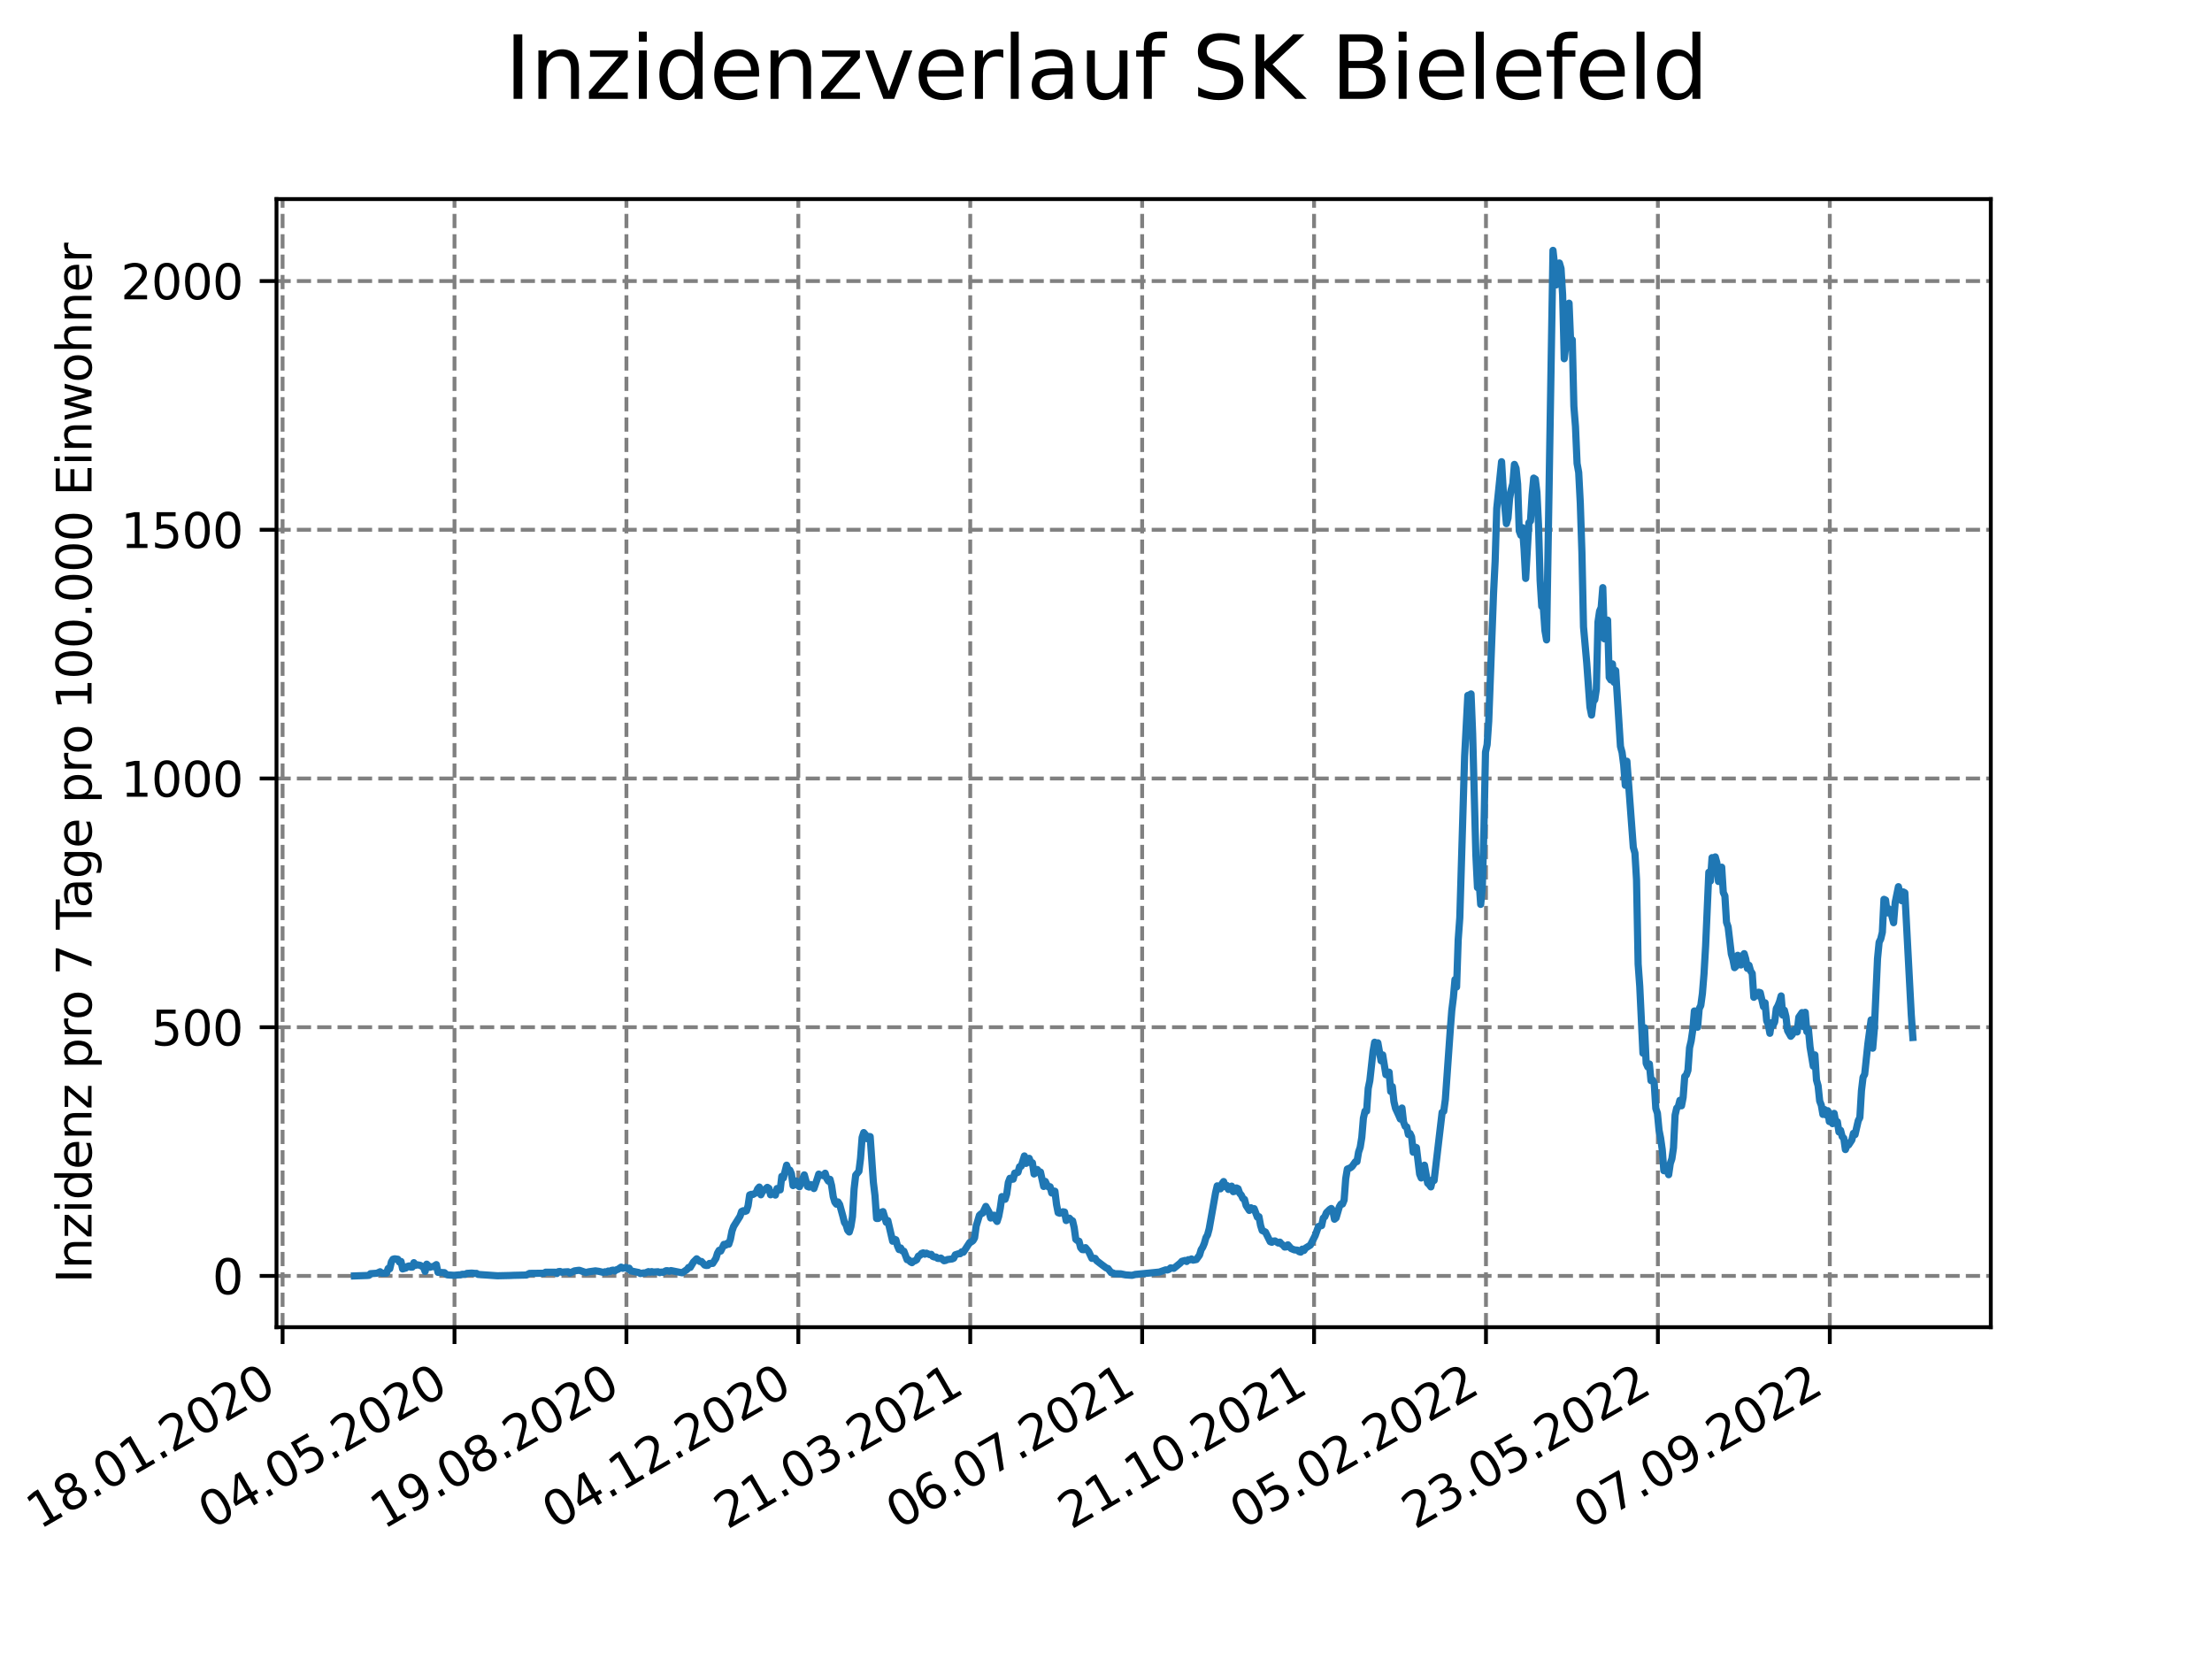 <?xml version="1.0" encoding="utf-8" standalone="no"?>
<!DOCTYPE svg PUBLIC "-//W3C//DTD SVG 1.1//EN"
  "http://www.w3.org/Graphics/SVG/1.1/DTD/svg11.dtd">
<svg xmlns:xlink="http://www.w3.org/1999/xlink" width="460.8pt" height="345.6pt" viewBox="0 0 460.8 345.6" xmlns="http://www.w3.org/2000/svg" version="1.1">
 <defs>
  <style type="text/css">*{stroke-linejoin: round; stroke-linecap: butt}</style>
 </defs>
 <g id="figure_1">
  <g id="patch_1">
   <path d="M 0 345.6 
L 460.8 345.6 
L 460.8 0 
L 0 0 
z
" style="fill: #ffffff"/>
  </g>
  <g id="axes_1">
   <g id="patch_2">
    <path d="M 57.6 276.48 
L 414.72 276.48 
L 414.72 41.472 
L 57.6 41.472 
z
" style="fill: #ffffff"/>
   </g>
   <g id="matplotlib.axis_1">
    <g id="xtick_1">
     <g id="line2d_1">
      <path d="M 58.869 276.48 
L 58.869 41.472 
" clip-path="url(#p1d7b91c0c7)" style="fill: none; stroke-dasharray: 2.96,1.28; stroke-dashoffset: 0; stroke: #808080; stroke-width: 0.8"/>
     </g>
     <g id="line2d_2">
      <defs>
       <path id="m7440fd3b88" d="M 0 0 
L 0 3.5 
" style="stroke: #000000; stroke-width: 0.8"/>
      </defs>
      <g>
       <use xlink:href="#m7440fd3b88" x="58.869" y="276.48" style="stroke: #000000; stroke-width: 0.8"/>
      </g>
     </g>
     <g id="text_1">
      <!-- 18.01.2020 -->
      <g transform="translate(8.244 318.689) rotate(-30) scale(0.1 -0.1)">
       <defs>
        <path id="DejaVuSans-31" d="M 794 531 
L 1825 531 
L 1825 4091 
L 703 3866 
L 703 4441 
L 1819 4666 
L 2450 4666 
L 2450 531 
L 3481 531 
L 3481 0 
L 794 0 
L 794 531 
z
" transform="scale(0.016)"/>
        <path id="DejaVuSans-38" d="M 2034 2216 
Q 1584 2216 1326 1975 
Q 1069 1734 1069 1313 
Q 1069 891 1326 650 
Q 1584 409 2034 409 
Q 2484 409 2743 651 
Q 3003 894 3003 1313 
Q 3003 1734 2745 1975 
Q 2488 2216 2034 2216 
z
M 1403 2484 
Q 997 2584 770 2862 
Q 544 3141 544 3541 
Q 544 4100 942 4425 
Q 1341 4750 2034 4750 
Q 2731 4750 3128 4425 
Q 3525 4100 3525 3541 
Q 3525 3141 3298 2862 
Q 3072 2584 2669 2484 
Q 3125 2378 3379 2068 
Q 3634 1759 3634 1313 
Q 3634 634 3220 271 
Q 2806 -91 2034 -91 
Q 1263 -91 848 271 
Q 434 634 434 1313 
Q 434 1759 690 2068 
Q 947 2378 1403 2484 
z
M 1172 3481 
Q 1172 3119 1398 2916 
Q 1625 2713 2034 2713 
Q 2441 2713 2670 2916 
Q 2900 3119 2900 3481 
Q 2900 3844 2670 4047 
Q 2441 4250 2034 4250 
Q 1625 4250 1398 4047 
Q 1172 3844 1172 3481 
z
" transform="scale(0.016)"/>
        <path id="DejaVuSans-2e" d="M 684 794 
L 1344 794 
L 1344 0 
L 684 0 
L 684 794 
z
" transform="scale(0.016)"/>
        <path id="DejaVuSans-30" d="M 2034 4250 
Q 1547 4250 1301 3770 
Q 1056 3291 1056 2328 
Q 1056 1369 1301 889 
Q 1547 409 2034 409 
Q 2525 409 2770 889 
Q 3016 1369 3016 2328 
Q 3016 3291 2770 3770 
Q 2525 4250 2034 4250 
z
M 2034 4750 
Q 2819 4750 3233 4129 
Q 3647 3509 3647 2328 
Q 3647 1150 3233 529 
Q 2819 -91 2034 -91 
Q 1250 -91 836 529 
Q 422 1150 422 2328 
Q 422 3509 836 4129 
Q 1250 4750 2034 4750 
z
" transform="scale(0.016)"/>
        <path id="DejaVuSans-32" d="M 1228 531 
L 3431 531 
L 3431 0 
L 469 0 
L 469 531 
Q 828 903 1448 1529 
Q 2069 2156 2228 2338 
Q 2531 2678 2651 2914 
Q 2772 3150 2772 3378 
Q 2772 3750 2511 3984 
Q 2250 4219 1831 4219 
Q 1534 4219 1204 4116 
Q 875 4013 500 3803 
L 500 4441 
Q 881 4594 1212 4672 
Q 1544 4750 1819 4750 
Q 2544 4750 2975 4387 
Q 3406 4025 3406 3419 
Q 3406 3131 3298 2873 
Q 3191 2616 2906 2266 
Q 2828 2175 2409 1742 
Q 1991 1309 1228 531 
z
" transform="scale(0.016)"/>
       </defs>
       <use xlink:href="#DejaVuSans-31"/>
       <use xlink:href="#DejaVuSans-38" x="63.623"/>
       <use xlink:href="#DejaVuSans-2e" x="127.246"/>
       <use xlink:href="#DejaVuSans-30" x="159.033"/>
       <use xlink:href="#DejaVuSans-31" x="222.656"/>
       <use xlink:href="#DejaVuSans-2e" x="286.279"/>
       <use xlink:href="#DejaVuSans-32" x="318.066"/>
       <use xlink:href="#DejaVuSans-30" x="381.689"/>
       <use xlink:href="#DejaVuSans-32" x="445.312"/>
       <use xlink:href="#DejaVuSans-30" x="508.936"/>
      </g>
     </g>
    </g>
    <g id="xtick_2">
     <g id="line2d_3">
      <path d="M 94.681 276.48 
L 94.681 41.472 
" clip-path="url(#p1d7b91c0c7)" style="fill: none; stroke-dasharray: 2.96,1.28; stroke-dashoffset: 0; stroke: #808080; stroke-width: 0.8"/>
     </g>
     <g id="line2d_4">
      <g>
       <use xlink:href="#m7440fd3b88" x="94.681" y="276.48" style="stroke: #000000; stroke-width: 0.8"/>
      </g>
     </g>
     <g id="text_2">
      <!-- 04.05.2020 -->
      <g transform="translate(44.056 318.689) rotate(-30) scale(0.1 -0.1)">
       <defs>
        <path id="DejaVuSans-34" d="M 2419 4116 
L 825 1625 
L 2419 1625 
L 2419 4116 
z
M 2253 4666 
L 3047 4666 
L 3047 1625 
L 3713 1625 
L 3713 1100 
L 3047 1100 
L 3047 0 
L 2419 0 
L 2419 1100 
L 313 1100 
L 313 1709 
L 2253 4666 
z
" transform="scale(0.016)"/>
        <path id="DejaVuSans-35" d="M 691 4666 
L 3169 4666 
L 3169 4134 
L 1269 4134 
L 1269 2991 
Q 1406 3038 1543 3061 
Q 1681 3084 1819 3084 
Q 2600 3084 3056 2656 
Q 3513 2228 3513 1497 
Q 3513 744 3044 326 
Q 2575 -91 1722 -91 
Q 1428 -91 1123 -41 
Q 819 9 494 109 
L 494 744 
Q 775 591 1075 516 
Q 1375 441 1709 441 
Q 2250 441 2565 725 
Q 2881 1009 2881 1497 
Q 2881 1984 2565 2268 
Q 2250 2553 1709 2553 
Q 1456 2553 1204 2497 
Q 953 2441 691 2322 
L 691 4666 
z
" transform="scale(0.016)"/>
       </defs>
       <use xlink:href="#DejaVuSans-30"/>
       <use xlink:href="#DejaVuSans-34" x="63.623"/>
       <use xlink:href="#DejaVuSans-2e" x="127.246"/>
       <use xlink:href="#DejaVuSans-30" x="159.033"/>
       <use xlink:href="#DejaVuSans-35" x="222.656"/>
       <use xlink:href="#DejaVuSans-2e" x="286.279"/>
       <use xlink:href="#DejaVuSans-32" x="318.066"/>
       <use xlink:href="#DejaVuSans-30" x="381.689"/>
       <use xlink:href="#DejaVuSans-32" x="445.312"/>
       <use xlink:href="#DejaVuSans-30" x="508.936"/>
      </g>
     </g>
    </g>
    <g id="xtick_3">
     <g id="line2d_5">
      <path d="M 130.494 276.48 
L 130.494 41.472 
" clip-path="url(#p1d7b91c0c7)" style="fill: none; stroke-dasharray: 2.96,1.28; stroke-dashoffset: 0; stroke: #808080; stroke-width: 0.8"/>
     </g>
     <g id="line2d_6">
      <g>
       <use xlink:href="#m7440fd3b88" x="130.494" y="276.48" style="stroke: #000000; stroke-width: 0.8"/>
      </g>
     </g>
     <g id="text_3">
      <!-- 19.08.2020 -->
      <g transform="translate(79.869 318.689) rotate(-30) scale(0.1 -0.1)">
       <defs>
        <path id="DejaVuSans-39" d="M 703 97 
L 703 672 
Q 941 559 1184 500 
Q 1428 441 1663 441 
Q 2288 441 2617 861 
Q 2947 1281 2994 2138 
Q 2813 1869 2534 1725 
Q 2256 1581 1919 1581 
Q 1219 1581 811 2004 
Q 403 2428 403 3163 
Q 403 3881 828 4315 
Q 1253 4750 1959 4750 
Q 2769 4750 3195 4129 
Q 3622 3509 3622 2328 
Q 3622 1225 3098 567 
Q 2575 -91 1691 -91 
Q 1453 -91 1209 -44 
Q 966 3 703 97 
z
M 1959 2075 
Q 2384 2075 2632 2365 
Q 2881 2656 2881 3163 
Q 2881 3666 2632 3958 
Q 2384 4250 1959 4250 
Q 1534 4250 1286 3958 
Q 1038 3666 1038 3163 
Q 1038 2656 1286 2365 
Q 1534 2075 1959 2075 
z
" transform="scale(0.016)"/>
       </defs>
       <use xlink:href="#DejaVuSans-31"/>
       <use xlink:href="#DejaVuSans-39" x="63.623"/>
       <use xlink:href="#DejaVuSans-2e" x="127.246"/>
       <use xlink:href="#DejaVuSans-30" x="159.033"/>
       <use xlink:href="#DejaVuSans-38" x="222.656"/>
       <use xlink:href="#DejaVuSans-2e" x="286.279"/>
       <use xlink:href="#DejaVuSans-32" x="318.066"/>
       <use xlink:href="#DejaVuSans-30" x="381.689"/>
       <use xlink:href="#DejaVuSans-32" x="445.312"/>
       <use xlink:href="#DejaVuSans-30" x="508.936"/>
      </g>
     </g>
    </g>
    <g id="xtick_4">
     <g id="line2d_7">
      <path d="M 166.306 276.48 
L 166.306 41.472 
" clip-path="url(#p1d7b91c0c7)" style="fill: none; stroke-dasharray: 2.96,1.28; stroke-dashoffset: 0; stroke: #808080; stroke-width: 0.8"/>
     </g>
     <g id="line2d_8">
      <g>
       <use xlink:href="#m7440fd3b88" x="166.306" y="276.48" style="stroke: #000000; stroke-width: 0.8"/>
      </g>
     </g>
     <g id="text_4">
      <!-- 04.12.2020 -->
      <g transform="translate(115.681 318.689) rotate(-30) scale(0.1 -0.1)">
       <use xlink:href="#DejaVuSans-30"/>
       <use xlink:href="#DejaVuSans-34" x="63.623"/>
       <use xlink:href="#DejaVuSans-2e" x="127.246"/>
       <use xlink:href="#DejaVuSans-31" x="159.033"/>
       <use xlink:href="#DejaVuSans-32" x="222.656"/>
       <use xlink:href="#DejaVuSans-2e" x="286.279"/>
       <use xlink:href="#DejaVuSans-32" x="318.066"/>
       <use xlink:href="#DejaVuSans-30" x="381.689"/>
       <use xlink:href="#DejaVuSans-32" x="445.312"/>
       <use xlink:href="#DejaVuSans-30" x="508.936"/>
      </g>
     </g>
    </g>
    <g id="xtick_5">
     <g id="line2d_9">
      <path d="M 202.119 276.48 
L 202.119 41.472 
" clip-path="url(#p1d7b91c0c7)" style="fill: none; stroke-dasharray: 2.96,1.28; stroke-dashoffset: 0; stroke: #808080; stroke-width: 0.8"/>
     </g>
     <g id="line2d_10">
      <g>
       <use xlink:href="#m7440fd3b88" x="202.119" y="276.48" style="stroke: #000000; stroke-width: 0.8"/>
      </g>
     </g>
     <g id="text_5">
      <!-- 21.03.2021 -->
      <g transform="translate(151.493 318.689) rotate(-30) scale(0.1 -0.1)">
       <defs>
        <path id="DejaVuSans-33" d="M 2597 2516 
Q 3050 2419 3304 2112 
Q 3559 1806 3559 1356 
Q 3559 666 3084 287 
Q 2609 -91 1734 -91 
Q 1441 -91 1130 -33 
Q 819 25 488 141 
L 488 750 
Q 750 597 1062 519 
Q 1375 441 1716 441 
Q 2309 441 2620 675 
Q 2931 909 2931 1356 
Q 2931 1769 2642 2001 
Q 2353 2234 1838 2234 
L 1294 2234 
L 1294 2753 
L 1863 2753 
Q 2328 2753 2575 2939 
Q 2822 3125 2822 3475 
Q 2822 3834 2567 4026 
Q 2313 4219 1838 4219 
Q 1578 4219 1281 4162 
Q 984 4106 628 3988 
L 628 4550 
Q 988 4650 1302 4700 
Q 1616 4750 1894 4750 
Q 2613 4750 3031 4423 
Q 3450 4097 3450 3541 
Q 3450 3153 3228 2886 
Q 3006 2619 2597 2516 
z
" transform="scale(0.016)"/>
       </defs>
       <use xlink:href="#DejaVuSans-32"/>
       <use xlink:href="#DejaVuSans-31" x="63.623"/>
       <use xlink:href="#DejaVuSans-2e" x="127.246"/>
       <use xlink:href="#DejaVuSans-30" x="159.033"/>
       <use xlink:href="#DejaVuSans-33" x="222.656"/>
       <use xlink:href="#DejaVuSans-2e" x="286.279"/>
       <use xlink:href="#DejaVuSans-32" x="318.066"/>
       <use xlink:href="#DejaVuSans-30" x="381.689"/>
       <use xlink:href="#DejaVuSans-32" x="445.312"/>
       <use xlink:href="#DejaVuSans-31" x="508.936"/>
      </g>
     </g>
    </g>
    <g id="xtick_6">
     <g id="line2d_11">
      <path d="M 237.931 276.48 
L 237.931 41.472 
" clip-path="url(#p1d7b91c0c7)" style="fill: none; stroke-dasharray: 2.96,1.28; stroke-dashoffset: 0; stroke: #808080; stroke-width: 0.8"/>
     </g>
     <g id="line2d_12">
      <g>
       <use xlink:href="#m7440fd3b88" x="237.931" y="276.48" style="stroke: #000000; stroke-width: 0.8"/>
      </g>
     </g>
     <g id="text_6">
      <!-- 06.07.2021 -->
      <g transform="translate(187.306 318.689) rotate(-30) scale(0.1 -0.1)">
       <defs>
        <path id="DejaVuSans-36" d="M 2113 2584 
Q 1688 2584 1439 2293 
Q 1191 2003 1191 1497 
Q 1191 994 1439 701 
Q 1688 409 2113 409 
Q 2538 409 2786 701 
Q 3034 994 3034 1497 
Q 3034 2003 2786 2293 
Q 2538 2584 2113 2584 
z
M 3366 4563 
L 3366 3988 
Q 3128 4100 2886 4159 
Q 2644 4219 2406 4219 
Q 1781 4219 1451 3797 
Q 1122 3375 1075 2522 
Q 1259 2794 1537 2939 
Q 1816 3084 2150 3084 
Q 2853 3084 3261 2657 
Q 3669 2231 3669 1497 
Q 3669 778 3244 343 
Q 2819 -91 2113 -91 
Q 1303 -91 875 529 
Q 447 1150 447 2328 
Q 447 3434 972 4092 
Q 1497 4750 2381 4750 
Q 2619 4750 2861 4703 
Q 3103 4656 3366 4563 
z
" transform="scale(0.016)"/>
        <path id="DejaVuSans-37" d="M 525 4666 
L 3525 4666 
L 3525 4397 
L 1831 0 
L 1172 0 
L 2766 4134 
L 525 4134 
L 525 4666 
z
" transform="scale(0.016)"/>
       </defs>
       <use xlink:href="#DejaVuSans-30"/>
       <use xlink:href="#DejaVuSans-36" x="63.623"/>
       <use xlink:href="#DejaVuSans-2e" x="127.246"/>
       <use xlink:href="#DejaVuSans-30" x="159.033"/>
       <use xlink:href="#DejaVuSans-37" x="222.656"/>
       <use xlink:href="#DejaVuSans-2e" x="286.279"/>
       <use xlink:href="#DejaVuSans-32" x="318.066"/>
       <use xlink:href="#DejaVuSans-30" x="381.689"/>
       <use xlink:href="#DejaVuSans-32" x="445.312"/>
       <use xlink:href="#DejaVuSans-31" x="508.936"/>
      </g>
     </g>
    </g>
    <g id="xtick_7">
     <g id="line2d_13">
      <path d="M 273.744 276.48 
L 273.744 41.472 
" clip-path="url(#p1d7b91c0c7)" style="fill: none; stroke-dasharray: 2.96,1.28; stroke-dashoffset: 0; stroke: #808080; stroke-width: 0.8"/>
     </g>
     <g id="line2d_14">
      <g>
       <use xlink:href="#m7440fd3b88" x="273.744" y="276.48" style="stroke: #000000; stroke-width: 0.8"/>
      </g>
     </g>
     <g id="text_7">
      <!-- 21.10.2021 -->
      <g transform="translate(223.118 318.689) rotate(-30) scale(0.1 -0.1)">
       <use xlink:href="#DejaVuSans-32"/>
       <use xlink:href="#DejaVuSans-31" x="63.623"/>
       <use xlink:href="#DejaVuSans-2e" x="127.246"/>
       <use xlink:href="#DejaVuSans-31" x="159.033"/>
       <use xlink:href="#DejaVuSans-30" x="222.656"/>
       <use xlink:href="#DejaVuSans-2e" x="286.279"/>
       <use xlink:href="#DejaVuSans-32" x="318.066"/>
       <use xlink:href="#DejaVuSans-30" x="381.689"/>
       <use xlink:href="#DejaVuSans-32" x="445.312"/>
       <use xlink:href="#DejaVuSans-31" x="508.936"/>
      </g>
     </g>
    </g>
    <g id="xtick_8">
     <g id="line2d_15">
      <path d="M 309.556 276.48 
L 309.556 41.472 
" clip-path="url(#p1d7b91c0c7)" style="fill: none; stroke-dasharray: 2.96,1.28; stroke-dashoffset: 0; stroke: #808080; stroke-width: 0.8"/>
     </g>
     <g id="line2d_16">
      <g>
       <use xlink:href="#m7440fd3b88" x="309.556" y="276.48" style="stroke: #000000; stroke-width: 0.8"/>
      </g>
     </g>
     <g id="text_8">
      <!-- 05.02.2022 -->
      <g transform="translate(258.931 318.689) rotate(-30) scale(0.1 -0.1)">
       <use xlink:href="#DejaVuSans-30"/>
       <use xlink:href="#DejaVuSans-35" x="63.623"/>
       <use xlink:href="#DejaVuSans-2e" x="127.246"/>
       <use xlink:href="#DejaVuSans-30" x="159.033"/>
       <use xlink:href="#DejaVuSans-32" x="222.656"/>
       <use xlink:href="#DejaVuSans-2e" x="286.279"/>
       <use xlink:href="#DejaVuSans-32" x="318.066"/>
       <use xlink:href="#DejaVuSans-30" x="381.689"/>
       <use xlink:href="#DejaVuSans-32" x="445.312"/>
       <use xlink:href="#DejaVuSans-32" x="508.936"/>
      </g>
     </g>
    </g>
    <g id="xtick_9">
     <g id="line2d_17">
      <path d="M 345.368 276.48 
L 345.368 41.472 
" clip-path="url(#p1d7b91c0c7)" style="fill: none; stroke-dasharray: 2.96,1.28; stroke-dashoffset: 0; stroke: #808080; stroke-width: 0.8"/>
     </g>
     <g id="line2d_18">
      <g>
       <use xlink:href="#m7440fd3b88" x="345.368" y="276.48" style="stroke: #000000; stroke-width: 0.8"/>
      </g>
     </g>
     <g id="text_9">
      <!-- 23.05.2022 -->
      <g transform="translate(294.743 318.689) rotate(-30) scale(0.1 -0.1)">
       <use xlink:href="#DejaVuSans-32"/>
       <use xlink:href="#DejaVuSans-33" x="63.623"/>
       <use xlink:href="#DejaVuSans-2e" x="127.246"/>
       <use xlink:href="#DejaVuSans-30" x="159.033"/>
       <use xlink:href="#DejaVuSans-35" x="222.656"/>
       <use xlink:href="#DejaVuSans-2e" x="286.279"/>
       <use xlink:href="#DejaVuSans-32" x="318.066"/>
       <use xlink:href="#DejaVuSans-30" x="381.689"/>
       <use xlink:href="#DejaVuSans-32" x="445.312"/>
       <use xlink:href="#DejaVuSans-32" x="508.936"/>
      </g>
     </g>
    </g>
    <g id="xtick_10">
     <g id="line2d_19">
      <path d="M 381.181 276.48 
L 381.181 41.472 
" clip-path="url(#p1d7b91c0c7)" style="fill: none; stroke-dasharray: 2.96,1.28; stroke-dashoffset: 0; stroke: #808080; stroke-width: 0.8"/>
     </g>
     <g id="line2d_20">
      <g>
       <use xlink:href="#m7440fd3b88" x="381.181" y="276.48" style="stroke: #000000; stroke-width: 0.8"/>
      </g>
     </g>
     <g id="text_10">
      <!-- 07.09.2022 -->
      <g transform="translate(330.556 318.689) rotate(-30) scale(0.1 -0.1)">
       <use xlink:href="#DejaVuSans-30"/>
       <use xlink:href="#DejaVuSans-37" x="63.623"/>
       <use xlink:href="#DejaVuSans-2e" x="127.246"/>
       <use xlink:href="#DejaVuSans-30" x="159.033"/>
       <use xlink:href="#DejaVuSans-39" x="222.656"/>
       <use xlink:href="#DejaVuSans-2e" x="286.279"/>
       <use xlink:href="#DejaVuSans-32" x="318.066"/>
       <use xlink:href="#DejaVuSans-30" x="381.689"/>
       <use xlink:href="#DejaVuSans-32" x="445.312"/>
       <use xlink:href="#DejaVuSans-32" x="508.936"/>
      </g>
     </g>
    </g>
   </g>
   <g id="matplotlib.axis_2">
    <g id="ytick_1">
     <g id="line2d_21">
      <path d="M 57.6 265.798 
L 414.72 265.798 
" clip-path="url(#p1d7b91c0c7)" style="fill: none; stroke-dasharray: 2.96,1.28; stroke-dashoffset: 0; stroke: #808080; stroke-width: 0.8"/>
     </g>
     <g id="line2d_22">
      <defs>
       <path id="m2b32ab7698" d="M 0 0 
L -3.5 0 
" style="stroke: #000000; stroke-width: 0.8"/>
      </defs>
      <g>
       <use xlink:href="#m2b32ab7698" x="57.6" y="265.798" style="stroke: #000000; stroke-width: 0.8"/>
      </g>
     </g>
     <g id="text_11">
      <!-- 0 -->
      <g transform="translate(44.237 269.597) scale(0.1 -0.1)">
       <use xlink:href="#DejaVuSans-30"/>
      </g>
     </g>
    </g>
    <g id="ytick_2">
     <g id="line2d_23">
      <path d="M 57.6 213.985 
L 414.72 213.985 
" clip-path="url(#p1d7b91c0c7)" style="fill: none; stroke-dasharray: 2.96,1.28; stroke-dashoffset: 0; stroke: #808080; stroke-width: 0.8"/>
     </g>
     <g id="line2d_24">
      <g>
       <use xlink:href="#m2b32ab7698" x="57.6" y="213.985" style="stroke: #000000; stroke-width: 0.8"/>
      </g>
     </g>
     <g id="text_12">
      <!-- 500 -->
      <g transform="translate(31.512 217.784) scale(0.1 -0.1)">
       <use xlink:href="#DejaVuSans-35"/>
       <use xlink:href="#DejaVuSans-30" x="63.623"/>
       <use xlink:href="#DejaVuSans-30" x="127.246"/>
      </g>
     </g>
    </g>
    <g id="ytick_3">
     <g id="line2d_25">
      <path d="M 57.6 162.171 
L 414.72 162.171 
" clip-path="url(#p1d7b91c0c7)" style="fill: none; stroke-dasharray: 2.96,1.28; stroke-dashoffset: 0; stroke: #808080; stroke-width: 0.8"/>
     </g>
     <g id="line2d_26">
      <g>
       <use xlink:href="#m2b32ab7698" x="57.6" y="162.171" style="stroke: #000000; stroke-width: 0.8"/>
      </g>
     </g>
     <g id="text_13">
      <!-- 1000 -->
      <g transform="translate(25.15 165.971) scale(0.1 -0.1)">
       <use xlink:href="#DejaVuSans-31"/>
       <use xlink:href="#DejaVuSans-30" x="63.623"/>
       <use xlink:href="#DejaVuSans-30" x="127.246"/>
       <use xlink:href="#DejaVuSans-30" x="190.869"/>
      </g>
     </g>
    </g>
    <g id="ytick_4">
     <g id="line2d_27">
      <path d="M 57.6 110.358 
L 414.72 110.358 
" clip-path="url(#p1d7b91c0c7)" style="fill: none; stroke-dasharray: 2.96,1.28; stroke-dashoffset: 0; stroke: #808080; stroke-width: 0.8"/>
     </g>
     <g id="line2d_28">
      <g>
       <use xlink:href="#m2b32ab7698" x="57.6" y="110.358" style="stroke: #000000; stroke-width: 0.8"/>
      </g>
     </g>
     <g id="text_14">
      <!-- 1500 -->
      <g transform="translate(25.15 114.157) scale(0.1 -0.1)">
       <use xlink:href="#DejaVuSans-31"/>
       <use xlink:href="#DejaVuSans-35" x="63.623"/>
       <use xlink:href="#DejaVuSans-30" x="127.246"/>
       <use xlink:href="#DejaVuSans-30" x="190.869"/>
      </g>
     </g>
    </g>
    <g id="ytick_5">
     <g id="line2d_29">
      <path d="M 57.6 58.545 
L 414.72 58.545 
" clip-path="url(#p1d7b91c0c7)" style="fill: none; stroke-dasharray: 2.96,1.28; stroke-dashoffset: 0; stroke: #808080; stroke-width: 0.8"/>
     </g>
     <g id="line2d_30">
      <g>
       <use xlink:href="#m2b32ab7698" x="57.6" y="58.545" style="stroke: #000000; stroke-width: 0.8"/>
      </g>
     </g>
     <g id="text_15">
      <!-- 2000 -->
      <g transform="translate(25.15 62.344) scale(0.1 -0.1)">
       <use xlink:href="#DejaVuSans-32"/>
       <use xlink:href="#DejaVuSans-30" x="63.623"/>
       <use xlink:href="#DejaVuSans-30" x="127.246"/>
       <use xlink:href="#DejaVuSans-30" x="190.869"/>
      </g>
     </g>
    </g>
    <g id="text_16">
     <!-- Inzidenz pro 7 Tage pro 100.000 Einwohner -->
     <g transform="translate(19.07 267.301) rotate(-90) scale(0.1 -0.1)">
      <defs>
       <path id="DejaVuSans-49" d="M 628 4666 
L 1259 4666 
L 1259 0 
L 628 0 
L 628 4666 
z
" transform="scale(0.016)"/>
       <path id="DejaVuSans-6e" d="M 3513 2113 
L 3513 0 
L 2938 0 
L 2938 2094 
Q 2938 2591 2744 2837 
Q 2550 3084 2163 3084 
Q 1697 3084 1428 2787 
Q 1159 2491 1159 1978 
L 1159 0 
L 581 0 
L 581 3500 
L 1159 3500 
L 1159 2956 
Q 1366 3272 1645 3428 
Q 1925 3584 2291 3584 
Q 2894 3584 3203 3211 
Q 3513 2838 3513 2113 
z
" transform="scale(0.016)"/>
       <path id="DejaVuSans-7a" d="M 353 3500 
L 3084 3500 
L 3084 2975 
L 922 459 
L 3084 459 
L 3084 0 
L 275 0 
L 275 525 
L 2438 3041 
L 353 3041 
L 353 3500 
z
" transform="scale(0.016)"/>
       <path id="DejaVuSans-69" d="M 603 3500 
L 1178 3500 
L 1178 0 
L 603 0 
L 603 3500 
z
M 603 4863 
L 1178 4863 
L 1178 4134 
L 603 4134 
L 603 4863 
z
" transform="scale(0.016)"/>
       <path id="DejaVuSans-64" d="M 2906 2969 
L 2906 4863 
L 3481 4863 
L 3481 0 
L 2906 0 
L 2906 525 
Q 2725 213 2448 61 
Q 2172 -91 1784 -91 
Q 1150 -91 751 415 
Q 353 922 353 1747 
Q 353 2572 751 3078 
Q 1150 3584 1784 3584 
Q 2172 3584 2448 3432 
Q 2725 3281 2906 2969 
z
M 947 1747 
Q 947 1113 1208 752 
Q 1469 391 1925 391 
Q 2381 391 2643 752 
Q 2906 1113 2906 1747 
Q 2906 2381 2643 2742 
Q 2381 3103 1925 3103 
Q 1469 3103 1208 2742 
Q 947 2381 947 1747 
z
" transform="scale(0.016)"/>
       <path id="DejaVuSans-65" d="M 3597 1894 
L 3597 1613 
L 953 1613 
Q 991 1019 1311 708 
Q 1631 397 2203 397 
Q 2534 397 2845 478 
Q 3156 559 3463 722 
L 3463 178 
Q 3153 47 2828 -22 
Q 2503 -91 2169 -91 
Q 1331 -91 842 396 
Q 353 884 353 1716 
Q 353 2575 817 3079 
Q 1281 3584 2069 3584 
Q 2775 3584 3186 3129 
Q 3597 2675 3597 1894 
z
M 3022 2063 
Q 3016 2534 2758 2815 
Q 2500 3097 2075 3097 
Q 1594 3097 1305 2825 
Q 1016 2553 972 2059 
L 3022 2063 
z
" transform="scale(0.016)"/>
       <path id="DejaVuSans-20" transform="scale(0.016)"/>
       <path id="DejaVuSans-70" d="M 1159 525 
L 1159 -1331 
L 581 -1331 
L 581 3500 
L 1159 3500 
L 1159 2969 
Q 1341 3281 1617 3432 
Q 1894 3584 2278 3584 
Q 2916 3584 3314 3078 
Q 3713 2572 3713 1747 
Q 3713 922 3314 415 
Q 2916 -91 2278 -91 
Q 1894 -91 1617 61 
Q 1341 213 1159 525 
z
M 3116 1747 
Q 3116 2381 2855 2742 
Q 2594 3103 2138 3103 
Q 1681 3103 1420 2742 
Q 1159 2381 1159 1747 
Q 1159 1113 1420 752 
Q 1681 391 2138 391 
Q 2594 391 2855 752 
Q 3116 1113 3116 1747 
z
" transform="scale(0.016)"/>
       <path id="DejaVuSans-72" d="M 2631 2963 
Q 2534 3019 2420 3045 
Q 2306 3072 2169 3072 
Q 1681 3072 1420 2755 
Q 1159 2438 1159 1844 
L 1159 0 
L 581 0 
L 581 3500 
L 1159 3500 
L 1159 2956 
Q 1341 3275 1631 3429 
Q 1922 3584 2338 3584 
Q 2397 3584 2469 3576 
Q 2541 3569 2628 3553 
L 2631 2963 
z
" transform="scale(0.016)"/>
       <path id="DejaVuSans-6f" d="M 1959 3097 
Q 1497 3097 1228 2736 
Q 959 2375 959 1747 
Q 959 1119 1226 758 
Q 1494 397 1959 397 
Q 2419 397 2687 759 
Q 2956 1122 2956 1747 
Q 2956 2369 2687 2733 
Q 2419 3097 1959 3097 
z
M 1959 3584 
Q 2709 3584 3137 3096 
Q 3566 2609 3566 1747 
Q 3566 888 3137 398 
Q 2709 -91 1959 -91 
Q 1206 -91 779 398 
Q 353 888 353 1747 
Q 353 2609 779 3096 
Q 1206 3584 1959 3584 
z
" transform="scale(0.016)"/>
       <path id="DejaVuSans-54" d="M -19 4666 
L 3928 4666 
L 3928 4134 
L 2272 4134 
L 2272 0 
L 1638 0 
L 1638 4134 
L -19 4134 
L -19 4666 
z
" transform="scale(0.016)"/>
       <path id="DejaVuSans-61" d="M 2194 1759 
Q 1497 1759 1228 1600 
Q 959 1441 959 1056 
Q 959 750 1161 570 
Q 1363 391 1709 391 
Q 2188 391 2477 730 
Q 2766 1069 2766 1631 
L 2766 1759 
L 2194 1759 
z
M 3341 1997 
L 3341 0 
L 2766 0 
L 2766 531 
Q 2569 213 2275 61 
Q 1981 -91 1556 -91 
Q 1019 -91 701 211 
Q 384 513 384 1019 
Q 384 1609 779 1909 
Q 1175 2209 1959 2209 
L 2766 2209 
L 2766 2266 
Q 2766 2663 2505 2880 
Q 2244 3097 1772 3097 
Q 1472 3097 1187 3025 
Q 903 2953 641 2809 
L 641 3341 
Q 956 3463 1253 3523 
Q 1550 3584 1831 3584 
Q 2591 3584 2966 3190 
Q 3341 2797 3341 1997 
z
" transform="scale(0.016)"/>
       <path id="DejaVuSans-67" d="M 2906 1791 
Q 2906 2416 2648 2759 
Q 2391 3103 1925 3103 
Q 1463 3103 1205 2759 
Q 947 2416 947 1791 
Q 947 1169 1205 825 
Q 1463 481 1925 481 
Q 2391 481 2648 825 
Q 2906 1169 2906 1791 
z
M 3481 434 
Q 3481 -459 3084 -895 
Q 2688 -1331 1869 -1331 
Q 1566 -1331 1297 -1286 
Q 1028 -1241 775 -1147 
L 775 -588 
Q 1028 -725 1275 -790 
Q 1522 -856 1778 -856 
Q 2344 -856 2625 -561 
Q 2906 -266 2906 331 
L 2906 616 
Q 2728 306 2450 153 
Q 2172 0 1784 0 
Q 1141 0 747 490 
Q 353 981 353 1791 
Q 353 2603 747 3093 
Q 1141 3584 1784 3584 
Q 2172 3584 2450 3431 
Q 2728 3278 2906 2969 
L 2906 3500 
L 3481 3500 
L 3481 434 
z
" transform="scale(0.016)"/>
       <path id="DejaVuSans-45" d="M 628 4666 
L 3578 4666 
L 3578 4134 
L 1259 4134 
L 1259 2753 
L 3481 2753 
L 3481 2222 
L 1259 2222 
L 1259 531 
L 3634 531 
L 3634 0 
L 628 0 
L 628 4666 
z
" transform="scale(0.016)"/>
       <path id="DejaVuSans-77" d="M 269 3500 
L 844 3500 
L 1563 769 
L 2278 3500 
L 2956 3500 
L 3675 769 
L 4391 3500 
L 4966 3500 
L 4050 0 
L 3372 0 
L 2619 2869 
L 1863 0 
L 1184 0 
L 269 3500 
z
" transform="scale(0.016)"/>
       <path id="DejaVuSans-68" d="M 3513 2113 
L 3513 0 
L 2938 0 
L 2938 2094 
Q 2938 2591 2744 2837 
Q 2550 3084 2163 3084 
Q 1697 3084 1428 2787 
Q 1159 2491 1159 1978 
L 1159 0 
L 581 0 
L 581 4863 
L 1159 4863 
L 1159 2956 
Q 1366 3272 1645 3428 
Q 1925 3584 2291 3584 
Q 2894 3584 3203 3211 
Q 3513 2838 3513 2113 
z
" transform="scale(0.016)"/>
      </defs>
      <use xlink:href="#DejaVuSans-49"/>
      <use xlink:href="#DejaVuSans-6e" x="29.492"/>
      <use xlink:href="#DejaVuSans-7a" x="92.871"/>
      <use xlink:href="#DejaVuSans-69" x="145.361"/>
      <use xlink:href="#DejaVuSans-64" x="173.145"/>
      <use xlink:href="#DejaVuSans-65" x="236.621"/>
      <use xlink:href="#DejaVuSans-6e" x="298.145"/>
      <use xlink:href="#DejaVuSans-7a" x="361.523"/>
      <use xlink:href="#DejaVuSans-20" x="414.014"/>
      <use xlink:href="#DejaVuSans-70" x="445.801"/>
      <use xlink:href="#DejaVuSans-72" x="509.277"/>
      <use xlink:href="#DejaVuSans-6f" x="548.141"/>
      <use xlink:href="#DejaVuSans-20" x="609.322"/>
      <use xlink:href="#DejaVuSans-37" x="641.109"/>
      <use xlink:href="#DejaVuSans-20" x="704.732"/>
      <use xlink:href="#DejaVuSans-54" x="736.52"/>
      <use xlink:href="#DejaVuSans-61" x="781.104"/>
      <use xlink:href="#DejaVuSans-67" x="842.383"/>
      <use xlink:href="#DejaVuSans-65" x="905.859"/>
      <use xlink:href="#DejaVuSans-20" x="967.383"/>
      <use xlink:href="#DejaVuSans-70" x="999.17"/>
      <use xlink:href="#DejaVuSans-72" x="1062.646"/>
      <use xlink:href="#DejaVuSans-6f" x="1101.51"/>
      <use xlink:href="#DejaVuSans-20" x="1162.691"/>
      <use xlink:href="#DejaVuSans-31" x="1194.479"/>
      <use xlink:href="#DejaVuSans-30" x="1258.102"/>
      <use xlink:href="#DejaVuSans-30" x="1321.725"/>
      <use xlink:href="#DejaVuSans-2e" x="1385.348"/>
      <use xlink:href="#DejaVuSans-30" x="1417.135"/>
      <use xlink:href="#DejaVuSans-30" x="1480.758"/>
      <use xlink:href="#DejaVuSans-30" x="1544.381"/>
      <use xlink:href="#DejaVuSans-20" x="1608.004"/>
      <use xlink:href="#DejaVuSans-45" x="1639.791"/>
      <use xlink:href="#DejaVuSans-69" x="1702.975"/>
      <use xlink:href="#DejaVuSans-6e" x="1730.758"/>
      <use xlink:href="#DejaVuSans-77" x="1794.137"/>
      <use xlink:href="#DejaVuSans-6f" x="1875.924"/>
      <use xlink:href="#DejaVuSans-68" x="1937.105"/>
      <use xlink:href="#DejaVuSans-6e" x="2000.484"/>
      <use xlink:href="#DejaVuSans-65" x="2063.863"/>
      <use xlink:href="#DejaVuSans-72" x="2125.387"/>
     </g>
    </g>
   </g>
   <g id="line2d_31">
    <path d="M 73.833 265.798 
L 76.51 265.705 
L 76.845 265.674 
L 77.18 265.333 
L 78.518 265.24 
L 79.188 264.93 
L 79.523 265.24 
L 80.527 265.209 
L 80.861 264.247 
L 81.196 264.309 
L 81.531 262.883 
L 81.865 262.325 
L 82.2 262.232 
L 82.87 262.325 
L 83.204 262.914 
L 83.539 262.79 
L 83.874 264.34 
L 84.543 264.154 
L 84.878 263.813 
L 85.212 263.72 
L 85.547 263.968 
L 85.882 263.968 
L 86.216 263.038 
L 86.551 263.596 
L 86.886 263.472 
L 87.555 263.596 
L 88.225 263.999 
L 88.559 264.868 
L 88.894 263.348 
L 89.563 263.999 
L 89.898 263.875 
L 90.233 263.875 
L 90.902 263.441 
L 91.237 265.054 
L 92.576 265.116 
L 92.91 265.426 
L 93.245 265.581 
L 94.584 265.674 
L 95.588 265.581 
L 95.923 265.581 
L 96.257 265.457 
L 96.927 265.457 
L 97.261 265.271 
L 98.265 265.209 
L 98.935 265.271 
L 99.27 265.271 
L 99.604 265.488 
L 103.621 265.767 
L 106.298 265.705 
L 106.968 265.674 
L 109.645 265.612 
L 110.315 265.271 
L 113.327 265.24 
L 113.661 265.023 
L 115.67 265.023 
L 116.004 265.302 
L 116.339 264.899 
L 116.674 264.868 
L 117.008 265.023 
L 117.678 264.961 
L 118.347 264.93 
L 118.682 265.209 
L 119.686 264.744 
L 120.355 264.651 
L 120.69 264.62 
L 122.029 265.085 
L 122.698 264.93 
L 124.037 264.744 
L 124.706 264.837 
L 125.376 264.992 
L 125.711 265.054 
L 126.045 264.93 
L 126.38 265.023 
L 126.715 264.775 
L 127.049 264.899 
L 127.384 264.651 
L 127.719 264.589 
L 128.053 264.775 
L 128.388 264.526 
L 128.723 264.433 
L 129.392 263.968 
L 129.727 264.216 
L 130.396 264.03 
L 130.731 264.309 
L 131.066 264.185 
L 131.4 264.744 
L 132.739 265.023 
L 133.074 265.085 
L 133.409 265.302 
L 134.078 265.178 
L 134.413 265.178 
L 135.082 264.899 
L 135.417 265.023 
L 135.751 264.899 
L 136.086 264.992 
L 137.09 264.93 
L 137.425 265.116 
L 137.76 264.992 
L 138.094 265.054 
L 138.764 264.713 
L 139.098 264.713 
L 139.433 264.837 
L 139.768 264.682 
L 142.111 265.147 
L 143.115 264.464 
L 143.449 264.03 
L 143.784 264.03 
L 144.453 262.914 
L 145.123 262.232 
L 145.792 262.79 
L 146.127 262.79 
L 146.796 263.534 
L 147.131 263.627 
L 147.466 263.596 
L 147.8 263.193 
L 148.47 263.193 
L 149.139 262.139 
L 149.474 261.054 
L 149.809 260.464 
L 150.143 260.62 
L 150.813 259.224 
L 151.147 259.41 
L 151.482 259.007 
L 151.817 259.193 
L 152.151 258.17 
L 152.486 256.464 
L 152.821 255.503 
L 154.16 253.364 
L 154.494 252.371 
L 154.829 252.216 
L 155.164 252.371 
L 155.498 252.247 
L 155.833 251.193 
L 156.168 248.93 
L 156.502 248.806 
L 156.837 248.837 
L 157.507 248.464 
L 157.841 247.658 
L 158.176 247.286 
L 158.511 248.899 
L 158.845 248.216 
L 159.849 247.348 
L 160.184 247.565 
L 160.519 248.899 
L 160.854 248.433 
L 161.523 248.961 
L 161.858 247.596 
L 162.192 247.906 
L 162.527 247.875 
L 162.862 245.054 
L 163.196 245.395 
L 163.866 242.728 
L 164.2 243.751 
L 164.535 243.751 
L 164.87 244.526 
L 165.205 246.976 
L 165.539 246.046 
L 165.874 246.015 
L 166.209 246.945 
L 166.543 247.224 
L 167.547 244.744 
L 168.217 247.162 
L 168.552 247.286 
L 168.886 246.759 
L 169.556 247.596 
L 170.225 245.643 
L 170.56 244.588 
L 170.894 244.837 
L 171.229 244.806 
L 171.564 244.93 
L 171.898 244.402 
L 172.233 245.519 
L 172.568 246.046 
L 172.903 245.674 
L 173.237 246.976 
L 173.572 249.271 
L 173.907 250.418 
L 174.241 250.852 
L 174.576 250.387 
L 174.911 250.914 
L 175.58 253.333 
L 175.915 254.666 
L 176.25 255.162 
L 176.584 256.278 
L 176.919 256.651 
L 177.254 255.534 
L 177.588 253.426 
L 177.923 247.689 
L 178.258 244.806 
L 178.927 243.999 
L 179.262 241.333 
L 179.596 236.961 
L 179.931 235.937 
L 180.266 236.34 
L 180.601 237.209 
L 180.935 236.744 
L 181.27 236.775 
L 181.939 246.294 
L 182.274 249.054 
L 182.609 253.829 
L 182.943 253.829 
L 183.278 253.488 
L 183.613 252.526 
L 183.948 252.402 
L 184.617 254.635 
L 184.952 254.263 
L 185.956 258.573 
L 186.29 258.139 
L 186.625 258.263 
L 186.96 259.534 
L 187.294 260.309 
L 187.629 259.968 
L 187.964 260.589 
L 188.299 260.651 
L 188.968 262.418 
L 189.303 262.449 
L 189.637 262.852 
L 189.972 263.038 
L 190.307 262.728 
L 190.641 262.635 
L 190.976 262.418 
L 191.311 261.674 
L 191.646 261.519 
L 191.98 261.116 
L 192.315 260.992 
L 192.65 261.271 
L 192.984 261.054 
L 193.654 261.364 
L 193.988 261.302 
L 194.323 261.736 
L 194.658 261.86 
L 194.992 261.86 
L 195.327 262.139 
L 195.662 262.17 
L 195.997 262.077 
L 196.666 262.635 
L 197.001 262.573 
L 197.335 262.387 
L 198.339 262.263 
L 198.674 262.108 
L 199.009 261.395 
L 199.678 261.178 
L 200.013 261.178 
L 200.348 260.775 
L 200.682 260.868 
L 202.021 258.821 
L 202.356 258.697 
L 202.69 258.449 
L 203.025 257.86 
L 203.36 255.41 
L 204.029 253.178 
L 204.364 252.868 
L 204.699 252.713 
L 205.368 251.317 
L 206.037 252.526 
L 206.372 253.736 
L 206.707 253.519 
L 207.042 253.147 
L 207.376 253.984 
L 207.711 254.449 
L 208.046 253.395 
L 208.38 251.658 
L 208.715 249.271 
L 209.384 249.829 
L 209.719 248.744 
L 210.054 246.325 
L 210.388 245.457 
L 210.723 245.674 
L 211.058 245.643 
L 211.393 244.371 
L 211.727 244.371 
L 212.062 244.216 
L 212.397 243.038 
L 212.731 242.945 
L 213.401 240.806 
L 213.735 242.356 
L 214.07 242.139 
L 214.405 241.302 
L 214.739 242.232 
L 215.074 242.232 
L 215.409 244.557 
L 215.744 244.34 
L 216.078 243.627 
L 216.413 244.061 
L 216.748 244.154 
L 217.417 247.162 
L 217.752 246.108 
L 218.086 246.821 
L 218.421 247.255 
L 218.756 247.224 
L 219.091 248.526 
L 219.425 248.092 
L 219.76 248.154 
L 220.095 250.914 
L 220.429 252.62 
L 220.764 252.744 
L 221.099 252.651 
L 221.433 252.433 
L 221.768 252.495 
L 222.103 254.263 
L 222.772 253.767 
L 223.107 254.139 
L 223.442 254.325 
L 223.776 255.751 
L 224.111 258.17 
L 224.446 258.449 
L 224.78 258.573 
L 225.115 259.906 
L 225.45 260.309 
L 225.784 260.34 
L 226.119 259.906 
L 226.789 260.713 
L 227.458 262.139 
L 228.127 262.139 
L 228.462 262.635 
L 229.466 263.41 
L 230.47 264.154 
L 230.805 264.247 
L 231.474 265.116 
L 231.809 265.147 
L 232.144 265.333 
L 233.482 265.364 
L 234.487 265.581 
L 235.825 265.674 
L 236.495 265.488 
L 241.515 264.992 
L 242.854 264.526 
L 243.189 264.558 
L 243.523 264.433 
L 243.858 264.123 
L 244.527 264.216 
L 245.866 263.131 
L 246.201 262.759 
L 246.87 262.573 
L 247.205 262.79 
L 247.54 262.418 
L 247.874 262.449 
L 248.209 262.263 
L 248.544 262.511 
L 249.213 262.387 
L 249.883 261.457 
L 250.217 260.34 
L 250.552 259.813 
L 250.887 259.007 
L 251.221 257.829 
L 251.556 257.24 
L 251.891 255.999 
L 253.229 248.464 
L 253.564 247.038 
L 253.899 247.224 
L 254.234 247.658 
L 254.568 246.573 
L 254.903 246.139 
L 255.238 247.224 
L 255.572 246.945 
L 255.907 247.782 
L 256.576 247.1 
L 256.911 248.247 
L 257.246 248.154 
L 257.581 247.472 
L 257.915 247.627 
L 258.25 248.588 
L 258.585 248.961 
L 258.919 249.674 
L 259.254 249.86 
L 259.589 251.131 
L 260.258 252.154 
L 260.593 251.596 
L 260.927 251.813 
L 261.262 251.782 
L 261.932 253.55 
L 262.266 253.457 
L 262.601 255.286 
L 262.936 256.34 
L 263.605 256.651 
L 264.609 258.666 
L 264.944 258.79 
L 265.279 258.542 
L 265.613 258.511 
L 266.283 258.945 
L 266.617 258.759 
L 266.952 259.162 
L 267.287 259.379 
L 267.621 259.782 
L 267.956 259.751 
L 268.291 259.317 
L 268.96 260.092 
L 269.63 260.371 
L 270.299 260.433 
L 270.634 260.744 
L 270.968 260.837 
L 271.303 260.216 
L 271.638 260.495 
L 271.972 259.999 
L 272.976 259.379 
L 273.981 257.395 
L 274.65 255.503 
L 275.319 255.317 
L 275.654 253.767 
L 275.989 253.457 
L 276.323 252.62 
L 276.993 251.968 
L 277.328 251.751 
L 277.662 252.216 
L 277.997 253.984 
L 278.332 253.705 
L 279.001 251.41 
L 279.336 250.852 
L 279.67 250.821 
L 280.005 249.984 
L 280.34 245.519 
L 280.674 243.534 
L 281.344 243.255 
L 281.679 242.976 
L 282.348 242.015 
L 282.683 241.984 
L 283.017 239.999 
L 283.352 239.007 
L 283.687 236.93 
L 284.021 232.93 
L 284.356 231.472 
L 284.691 231.472 
L 285.026 226.728 
L 285.36 225.116 
L 286.03 219.038 
L 286.364 217.116 
L 286.699 217.86 
L 287.034 217.24 
L 287.703 220.992 
L 288.038 219.751 
L 288.707 223.875 
L 289.042 223.968 
L 289.377 223.348 
L 289.711 227.379 
L 290.046 226.356 
L 290.381 229.488 
L 290.715 230.883 
L 291.385 232.34 
L 291.719 233.116 
L 292.054 230.821 
L 292.389 233.767 
L 292.724 234.635 
L 293.058 234.759 
L 293.393 236.34 
L 293.728 236.123 
L 294.062 236.837 
L 294.397 240.03 
L 294.732 238.945 
L 295.066 239.069 
L 295.736 244.588 
L 296.07 245.395 
L 296.405 243.348 
L 296.74 242.728 
L 297.409 246.48 
L 297.744 246.79 
L 298.079 247.255 
L 298.413 245.798 
L 298.748 245.922 
L 300.422 231.72 
L 300.756 231.503 
L 301.091 229.054 
L 302.095 214.852 
L 302.43 210.511 
L 302.764 207.844 
L 303.099 204.061 
L 303.434 205.612 
L 303.768 195.782 
L 304.103 191.193 
L 305.107 157.581 
L 305.777 144.867 
L 306.111 144.774 
L 306.446 144.557 
L 306.781 152.929 
L 307.45 178.077 
L 307.785 184.899 
L 308.12 183.472 
L 308.454 188.402 
L 308.789 184.992 
L 309.124 172.93 
L 309.458 156.681 
L 309.793 155.131 
L 310.128 150.263 
L 311.132 123.596 
L 311.466 116.898 
L 311.801 105.922 
L 312.805 96.185 
L 313.14 101.891 
L 313.809 109.084 
L 314.144 107.937 
L 314.479 103.813 
L 314.813 101.984 
L 315.148 100.774 
L 315.483 96.743 
L 315.818 97.55 
L 316.152 100.867 
L 316.487 110.604 
L 316.822 111.503 
L 317.156 109.922 
L 317.491 114.387 
L 317.826 120.495 
L 318.495 108.898 
L 318.83 108.526 
L 319.164 103.162 
L 319.499 99.596 
L 319.834 99.813 
L 320.169 102.573 
L 320.503 109.395 
L 320.838 120.929 
L 321.173 126.325 
L 321.507 126.604 
L 321.842 131.379 
L 322.177 133.302 
L 323.516 52.154 
L 323.85 55.224 
L 324.185 59.348 
L 324.52 58.573 
L 324.854 54.79 
L 325.189 55.937 
L 325.524 61.457 
L 325.858 74.728 
L 326.528 69.301 
L 326.862 63.162 
L 327.197 71.317 
L 327.532 70.79 
L 327.867 84.65 
L 328.201 88.867 
L 328.536 96.557 
L 328.871 98.418 
L 329.205 104.836 
L 329.54 115.007 
L 329.875 130.604 
L 330.544 138.077 
L 331.213 147.286 
L 331.548 148.96 
L 331.883 146.201 
L 332.218 145.767 
L 332.552 143.565 
L 332.887 129.612 
L 333.222 127.317 
L 333.556 126.542 
L 333.891 122.418 
L 334.226 133.084 
L 334.56 132.03 
L 334.895 129.178 
L 335.23 141.116 
L 335.565 141.643 
L 335.899 138.294 
L 336.234 142.139 
L 336.569 139.689 
L 337.573 155.503 
L 337.907 156.743 
L 338.242 159.317 
L 338.577 163.596 
L 338.911 158.573 
L 340.25 176.526 
L 340.585 177.705 
L 340.92 183.286 
L 341.254 200.837 
L 341.589 205.457 
L 342.258 219.41 
L 342.593 214.108 
L 342.928 221.519 
L 343.263 222.263 
L 343.597 221.643 
L 343.932 225.116 
L 344.267 224.992 
L 344.601 225.643 
L 344.936 230.914 
L 345.271 231.906 
L 345.605 235.41 
L 345.94 237.116 
L 346.275 239.503 
L 346.609 243.875 
L 346.944 243.906 
L 347.279 243.751 
L 347.614 244.713 
L 347.948 242.387 
L 348.283 241.395 
L 348.618 239.1 
L 348.952 232.309 
L 349.287 230.852 
L 349.622 230.511 
L 349.956 229.209 
L 350.291 230.356 
L 350.626 228.619 
L 350.961 224.247 
L 351.295 223.937 
L 351.63 222.976 
L 351.965 218.263 
L 352.299 216.837 
L 352.634 214.573 
L 352.969 210.604 
L 353.303 210.945 
L 353.638 213.984 
L 353.973 210.139 
L 354.307 209.457 
L 354.642 206.976 
L 354.977 202.852 
L 355.312 197.054 
L 355.981 181.705 
L 356.316 183.534 
L 356.65 178.666 
L 356.985 179.937 
L 357.32 178.511 
L 357.654 179.72 
L 357.989 183.627 
L 358.324 182.635 
L 358.659 180.65 
L 358.993 185.922 
L 359.328 186.635 
L 359.663 192.123 
L 359.997 193.085 
L 360.667 198.728 
L 361.001 199.875 
L 361.336 201.581 
L 361.671 201.271 
L 362.005 199.007 
L 362.34 199.627 
L 362.675 201.023 
L 363.01 199.162 
L 363.344 198.666 
L 363.679 199.813 
L 364.014 201.736 
L 364.348 201.085 
L 364.683 202.263 
L 365.018 202.79 
L 365.352 207.751 
L 365.687 206.976 
L 366.022 207.441 
L 366.357 206.697 
L 366.691 206.79 
L 367.361 209.705 
L 367.695 208.899 
L 368.03 212.65 
L 368.365 213.426 
L 368.699 215.255 
L 369.034 213.054 
L 369.369 213.581 
L 369.703 212.868 
L 370.038 210.108 
L 370.373 209.519 
L 370.708 208.681 
L 371.042 207.472 
L 371.377 211.472 
L 371.712 210.449 
L 372.046 211.782 
L 372.381 214.697 
L 373.05 215.875 
L 373.385 215.503 
L 373.72 214.573 
L 374.055 214.356 
L 374.389 214.976 
L 374.724 211.906 
L 375.393 210.945 
L 375.728 213.891 
L 376.063 210.883 
L 376.397 214.914 
L 376.732 214.449 
L 377.067 218.108 
L 377.736 222.108 
L 378.071 219.751 
L 378.406 224.992 
L 378.74 226.17 
L 379.075 229.364 
L 379.41 230.232 
L 379.744 232.154 
L 380.079 231.131 
L 380.414 232.278 
L 380.748 231.379 
L 381.083 233.643 
L 381.418 233.271 
L 381.753 234.077 
L 382.087 231.937 
L 382.422 233.829 
L 382.757 233.674 
L 383.091 235.813 
L 383.426 235.472 
L 383.761 236.775 
L 384.095 237.116 
L 384.43 239.472 
L 384.765 238.635 
L 385.099 238.511 
L 385.769 237.488 
L 386.104 236.092 
L 386.438 236.371 
L 387.108 233.457 
L 387.442 232.806 
L 387.777 227.224 
L 388.112 224.402 
L 388.446 223.813 
L 389.116 217.426 
L 389.785 212.464 
L 390.12 218.356 
L 390.455 214.418 
L 391.124 199.689 
L 391.459 196.278 
L 391.793 195.596 
L 392.128 194.201 
L 392.463 187.348 
L 392.797 187.503 
L 393.132 190.17 
L 393.467 189.333 
L 393.802 189.674 
L 394.471 192.216 
L 394.806 187.968 
L 395.475 184.712 
L 396.144 187.627 
L 396.479 185.798 
L 396.814 185.984 
L 398.153 211.379 
L 398.487 216.123 
L 398.487 216.123 
" clip-path="url(#p1d7b91c0c7)" style="fill: none; stroke: #1f77b4; stroke-width: 1.5; stroke-linecap: square"/>
   </g>
   <g id="patch_3">
    <path d="M 57.6 276.48 
L 57.6 41.472 
" style="fill: none; stroke: #000000; stroke-width: 0.8; stroke-linejoin: miter; stroke-linecap: square"/>
   </g>
   <g id="patch_4">
    <path d="M 414.72 276.48 
L 414.72 41.472 
" style="fill: none; stroke: #000000; stroke-width: 0.8; stroke-linejoin: miter; stroke-linecap: square"/>
   </g>
   <g id="patch_5">
    <path d="M 57.6 276.48 
L 414.72 276.48 
" style="fill: none; stroke: #000000; stroke-width: 0.8; stroke-linejoin: miter; stroke-linecap: square"/>
   </g>
   <g id="patch_6">
    <path d="M 57.6 41.472 
L 414.72 41.472 
" style="fill: none; stroke: #000000; stroke-width: 0.8; stroke-linejoin: miter; stroke-linecap: square"/>
   </g>
  </g>
  <g id="text_17">
   <!-- Inzidenzverlauf SK Bielefeld -->
   <g transform="translate(105.179 20.589) scale(0.18 -0.18)">
    <defs>
     <path id="DejaVuSans-76" d="M 191 3500 
L 800 3500 
L 1894 563 
L 2988 3500 
L 3597 3500 
L 2284 0 
L 1503 0 
L 191 3500 
z
" transform="scale(0.016)"/>
     <path id="DejaVuSans-6c" d="M 603 4863 
L 1178 4863 
L 1178 0 
L 603 0 
L 603 4863 
z
" transform="scale(0.016)"/>
     <path id="DejaVuSans-75" d="M 544 1381 
L 544 3500 
L 1119 3500 
L 1119 1403 
Q 1119 906 1312 657 
Q 1506 409 1894 409 
Q 2359 409 2629 706 
Q 2900 1003 2900 1516 
L 2900 3500 
L 3475 3500 
L 3475 0 
L 2900 0 
L 2900 538 
Q 2691 219 2414 64 
Q 2138 -91 1772 -91 
Q 1169 -91 856 284 
Q 544 659 544 1381 
z
M 1991 3584 
L 1991 3584 
z
" transform="scale(0.016)"/>
     <path id="DejaVuSans-66" d="M 2375 4863 
L 2375 4384 
L 1825 4384 
Q 1516 4384 1395 4259 
Q 1275 4134 1275 3809 
L 1275 3500 
L 2222 3500 
L 2222 3053 
L 1275 3053 
L 1275 0 
L 697 0 
L 697 3053 
L 147 3053 
L 147 3500 
L 697 3500 
L 697 3744 
Q 697 4328 969 4595 
Q 1241 4863 1831 4863 
L 2375 4863 
z
" transform="scale(0.016)"/>
     <path id="DejaVuSans-53" d="M 3425 4513 
L 3425 3897 
Q 3066 4069 2747 4153 
Q 2428 4238 2131 4238 
Q 1616 4238 1336 4038 
Q 1056 3838 1056 3469 
Q 1056 3159 1242 3001 
Q 1428 2844 1947 2747 
L 2328 2669 
Q 3034 2534 3370 2195 
Q 3706 1856 3706 1288 
Q 3706 609 3251 259 
Q 2797 -91 1919 -91 
Q 1588 -91 1214 -16 
Q 841 59 441 206 
L 441 856 
Q 825 641 1194 531 
Q 1563 422 1919 422 
Q 2459 422 2753 634 
Q 3047 847 3047 1241 
Q 3047 1584 2836 1778 
Q 2625 1972 2144 2069 
L 1759 2144 
Q 1053 2284 737 2584 
Q 422 2884 422 3419 
Q 422 4038 858 4394 
Q 1294 4750 2059 4750 
Q 2388 4750 2728 4690 
Q 3069 4631 3425 4513 
z
" transform="scale(0.016)"/>
     <path id="DejaVuSans-4b" d="M 628 4666 
L 1259 4666 
L 1259 2694 
L 3353 4666 
L 4166 4666 
L 1850 2491 
L 4331 0 
L 3500 0 
L 1259 2247 
L 1259 0 
L 628 0 
L 628 4666 
z
" transform="scale(0.016)"/>
     <path id="DejaVuSans-42" d="M 1259 2228 
L 1259 519 
L 2272 519 
Q 2781 519 3026 730 
Q 3272 941 3272 1375 
Q 3272 1813 3026 2020 
Q 2781 2228 2272 2228 
L 1259 2228 
z
M 1259 4147 
L 1259 2741 
L 2194 2741 
Q 2656 2741 2882 2914 
Q 3109 3088 3109 3444 
Q 3109 3797 2882 3972 
Q 2656 4147 2194 4147 
L 1259 4147 
z
M 628 4666 
L 2241 4666 
Q 2963 4666 3353 4366 
Q 3744 4066 3744 3513 
Q 3744 3084 3544 2831 
Q 3344 2578 2956 2516 
Q 3422 2416 3680 2098 
Q 3938 1781 3938 1306 
Q 3938 681 3513 340 
Q 3088 0 2303 0 
L 628 0 
L 628 4666 
z
" transform="scale(0.016)"/>
    </defs>
    <use xlink:href="#DejaVuSans-49"/>
    <use xlink:href="#DejaVuSans-6e" x="29.492"/>
    <use xlink:href="#DejaVuSans-7a" x="92.871"/>
    <use xlink:href="#DejaVuSans-69" x="145.361"/>
    <use xlink:href="#DejaVuSans-64" x="173.145"/>
    <use xlink:href="#DejaVuSans-65" x="236.621"/>
    <use xlink:href="#DejaVuSans-6e" x="298.145"/>
    <use xlink:href="#DejaVuSans-7a" x="361.523"/>
    <use xlink:href="#DejaVuSans-76" x="414.014"/>
    <use xlink:href="#DejaVuSans-65" x="473.193"/>
    <use xlink:href="#DejaVuSans-72" x="534.717"/>
    <use xlink:href="#DejaVuSans-6c" x="575.83"/>
    <use xlink:href="#DejaVuSans-61" x="603.613"/>
    <use xlink:href="#DejaVuSans-75" x="664.893"/>
    <use xlink:href="#DejaVuSans-66" x="728.271"/>
    <use xlink:href="#DejaVuSans-20" x="763.477"/>
    <use xlink:href="#DejaVuSans-53" x="795.264"/>
    <use xlink:href="#DejaVuSans-4b" x="858.74"/>
    <use xlink:href="#DejaVuSans-20" x="924.316"/>
    <use xlink:href="#DejaVuSans-42" x="956.104"/>
    <use xlink:href="#DejaVuSans-69" x="1024.707"/>
    <use xlink:href="#DejaVuSans-65" x="1052.49"/>
    <use xlink:href="#DejaVuSans-6c" x="1114.014"/>
    <use xlink:href="#DejaVuSans-65" x="1141.797"/>
    <use xlink:href="#DejaVuSans-66" x="1203.32"/>
    <use xlink:href="#DejaVuSans-65" x="1238.525"/>
    <use xlink:href="#DejaVuSans-6c" x="1300.049"/>
    <use xlink:href="#DejaVuSans-64" x="1327.832"/>
   </g>
  </g>
 </g>
 <defs>
  <clipPath id="p1d7b91c0c7">
   <rect x="57.6" y="41.472" width="357.12" height="235.008"/>
  </clipPath>
 </defs>
</svg>
